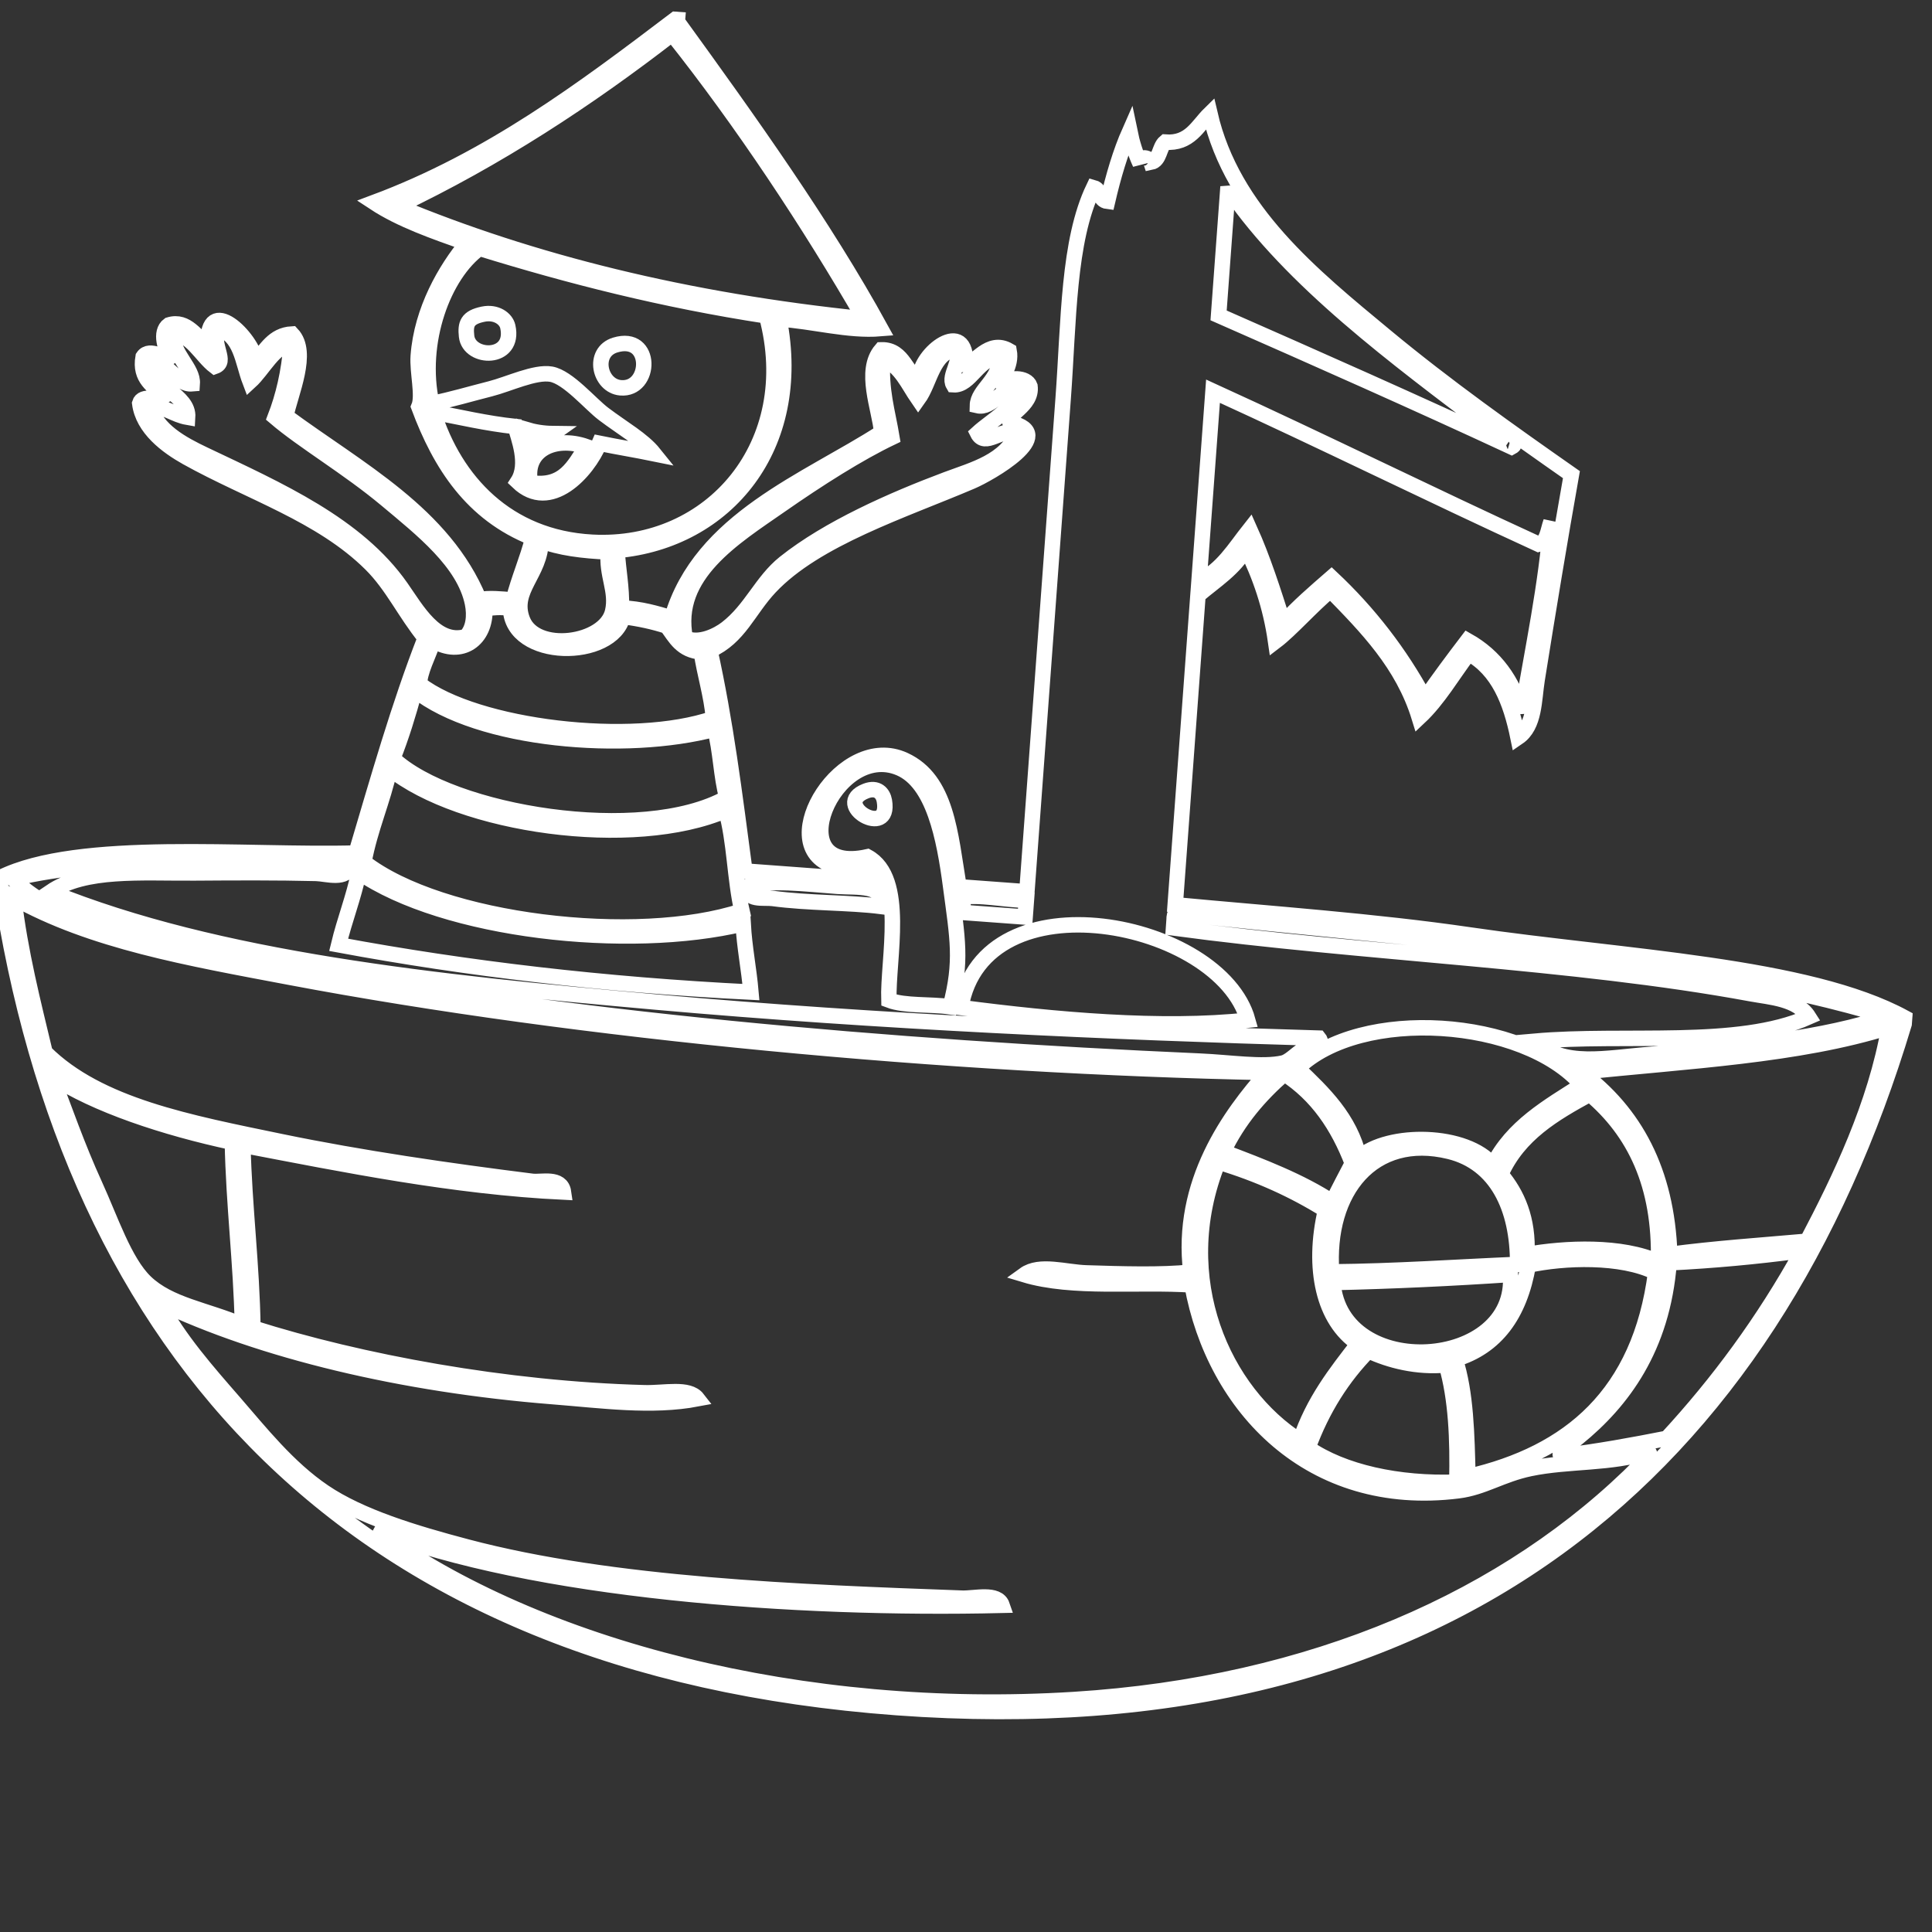 <?xml version="1.0" encoding="utf-8"?>
<!-- Generator: Adobe Illustrator 14.0.0, SVG Export Plug-In . SVG Version: 6.00 Build 43363)  -->
<!DOCTYPE svg PUBLIC "-//W3C//DTD SVG 1.1//EN" "http://www.w3.org/Graphics/SVG/1.1/DTD/svg11.dtd">
<svg version="1.1" id="Layer_1" xmlns="http://www.w3.org/2000/svg" xmlns:xlink="http://www.w3.org/1999/xlink" x="0px" y="0px"
	 width="100px" height="100px" viewBox="0 0 100 100" enable-background="new 0 0 100 100" xml:space="preserve">
<rect x="0" y="0" width="100" height="100" fill="#333333" stroke="none"/>
<path fill="none" stroke="#FFFFFF" stroke-width="0.8" d="M25.005,16.262c0.672-0.14,1.186,0.228,1.278,0.641
	c0.391,1.76-2.004,1.707-2.133,0.5C24.08,16.768,24.185,16.432,25.005,16.262z"/>
<path fill="none" stroke="#FFFFFF" stroke-width="0.8" d="M31.84,17.86c1.972-0.604,1.884,2.356,0.279,2.212
	C31.019,19.973,30.64,18.228,31.84,17.86z"/>
<path fill="none" stroke="#FFFFFF" stroke-width="0.8" d="M44.819,40.943c0.596-0.229,0.89,0.127,0.956,0.508
	C46.123,43.464,43.003,41.643,44.819,40.943z"/>
<path fill="none" stroke="#FFFFFF" stroke-width="0.8" d="M34.957,1c0.037,0.002,0.073,0.005,0.11,0.008
	c-0.003,0.037-0.006,0.072-0.009,0.108c3.68,5.083,7.582,10.521,10.529,15.893c-1.696,0.14-3.479-0.384-5.26-0.497
	c1.295,6.623-2.727,11.473-8.386,11.98c0.055,1.008,0.251,1.895,0.223,2.975c1.024,0.041,1.812,0.286,2.609,0.521
	c1.483-5.098,7.011-7.121,10.86-9.608c-0.099-1.199-0.951-3.189-0.018-4.273c1.205-0.035,1.303,1.388,1.99,1.461
	c-0.023-1.275,2.476-3.199,2.368-0.702c0.502-0.013,1.191-1.338,2.26-0.711c0.152,0.81-0.457,1.362-0.349,1.727
	c0.269-0.363,1.256-0.392,1.427,0.104c0.139,1.043-1.309,1.467-1.022,1.896c2.581,0.57-1.081,2.644-1.988,3.032
	c-3.529,1.508-8.074,2.953-10.445,5.476c-1.128,1.2-1.587,2.6-3.11,3.278c0.813,3.675,1.269,7.353,1.809,11.416
	c2.231,0.164,4.462,0.328,6.695,0.494c-0.25-1.046-1.528-0.54-2.258-0.825c-2.943-1.147,0.618-6.889,3.819-5.416
	c2.209,1.018,2.372,3.812,2.827,6.563c1.171,0.086,2.342,0.172,3.513,0.259c0.601-8.172,1.253-17.044,1.875-25.498
	c0.3-4.065,0.25-8.178,1.578-10.948c0.391,0.107,0.267,0.655,0.721,0.71c0.304-1.305,0.665-2.544,1.15-3.639
	c0.124,0.607,0.3,1.171,0.538,1.682c-0.03-0.446,0.477-0.313,0.559-0.068c0.467-0.09,0.42-0.775,0.738-1.042
	c1.279,0.095,1.667-0.839,2.315-1.473c1.164,5.046,5.298,8.375,9.085,11.514c3.147,2.61,6.505,4.987,9.626,7.171
	c-0.584,3.296-1.213,7.09-1.773,10.605c-0.169,1.055-0.117,2.4-0.992,2.995c-0.38-1.853-1.012-3.491-2.55-4.35
	c-0.845,1.115-1.562,2.38-2.562,3.317c-0.854-2.772-2.727-4.674-4.592-6.582c-0.958,0.788-2.057,2.043-2.843,2.639
	c-0.26-1.819-0.808-3.391-1.521-4.823c-0.604,1.077-1.613,1.688-2.497,2.445c-0.394,5.339-0.784,10.678-1.178,16.017
	c4.935,0.466,10.32,0.84,15.225,1.558c8.007,1.173,17.505,1.554,22.529,4.286c-0.008,0.108-0.016,0.218-0.024,0.326
	C91.644,75.97,75.137,90.497,46.405,88.385C18.131,86.306,3.583,69.904,0,45.644c0.005-0.072,0.012-0.146,0.017-0.218
	c4.066-2.016,12.773-1.11,18.413-1.274c1.124-3.788,2.209-7.623,3.578-11.13c-1.056-1.294-1.684-2.704-2.809-3.822
	c-2.575-2.561-6.296-3.718-9.527-5.521C8.638,23.1,7.395,22.183,7.231,20.87c0.129-0.442,0.908-0.137,1.239-0.348
	c-0.498-0.561-1.266-0.888-1.062-2.05c0.34-0.508,1.17,0.177,1.435-0.003c-0.28-0.317-0.604-1.291-0.1-1.651
	c0.958-0.292,1.42,0.674,2.021,1.025c-0.064-2.728,2.301-0.332,2.477,0.84c0.533-0.569,0.891-1.341,1.87-1.396
	c0.907,0.96-0.084,3.101-0.313,4.25c3.78,2.787,8.169,5.051,10.007,9.5c0.498-0.097,1.133-0.036,1.764,0.02
	c0.286-1.128,0.721-2.085,1.008-3.212c-3.15-1.25-4.785-3.796-5.901-6.788c0.245-0.573-0.087-1.8-0.027-2.631
	c0.175-2.38,1.411-4.498,2.527-5.839c-1.715-0.608-3.441-1.204-4.812-2.107C25.363,8.243,30.169,4.632,34.957,1z M34.791,1.755
	c-4.38,3.392-9.048,6.453-14.229,8.921c6.957,2.889,14.953,4.888,24.18,5.832C41.9,11.59,38.431,6.327,34.791,1.755z M78.242,23.136
	c0.365-0.196-0.222-0.247-0.201-0.234c-4.811-3.684-10.268-7.548-13.78-12.188c-0.2-0.261-0.312-0.749-0.723-0.71
	c-0.154,2.106-0.309,4.213-0.464,6.321C68.164,18.564,73.246,20.814,78.242,23.136z M24.814,12.851
	c-1.863,1.358-3.164,4.87-2.467,8.035c1.044-0.211,1.965-0.491,3.036-0.762c0.938-0.238,2.312-0.904,3.146-0.756
	c0.875,0.157,2.023,1.539,2.718,2.062c1.006,0.76,2.017,1.318,2.608,2.054c-0.931-0.19-1.899-0.348-2.83-0.538
	c-0.613,1.467-2.549,3.6-4.229,1.99c0.598-0.918,0.016-2.293-0.121-2.858c-1.517-0.165-2.851-0.483-4.249-0.75
	c1.119,3.571,3.831,6.503,8.223,6.739c6.191,0.332,10.803-5.111,9.029-11.715C34.32,15.531,29.456,14.288,24.814,12.851z
	 M47.527,20.657c-0.533-0.769-0.892-1.687-1.832-2.106c-0.13,1.609,0.255,2.775,0.471,4.088c-1.689,0.804-3.785,2.131-5.776,3.52
	c-2.364,1.647-5.578,3.592-4.919,6.868c0.716,0.34,1.672-0.145,2.133-0.5c1.278-0.983,1.809-2.436,3.008-3.393
	c2.256-1.8,5.584-3.268,8.374-4.314c1.42-0.532,3.063-0.94,3.713-2.466c-0.861-0.218-1.718,0.841-2.103,0.064
	c0.748-0.684,2.042-1.344,2.16-2.361c-0.937,0.001-1.414,1.111-2.166,0.937c0.015-0.827,1.178-1.313,1.181-2.542
	c-1.141,0.037-1.538,1.527-2.425,1.464c-0.284-0.478,0.502-1.269,0.136-1.853C48.254,18.265,48.163,19.776,47.527,20.657z
	 M62.063,30.053c1.18-0.535,1.839-1.667,2.623-2.656c0.686,1.524,1.213,3.181,1.741,4.84c0.769-0.85,1.633-1.591,2.49-2.337
	c1.935,1.814,3.55,3.901,4.835,6.272c0.714-1.033,1.456-2.027,2.209-3.015c1.438,0.809,2.34,2.08,2.816,3.713
	c0.528-3.175,1.28-6.722,1.499-9.859c-0.163,0.445-0.186,1.049-0.639,1.159c-5.667-2.598-11.175-5.332-16.852-7.922
	C62.543,23.514,62.304,26.784,62.063,30.053z M11.122,18.965c-0.7-0.532-1.253-1.705-2.193-1.695
	c0.007,1.092,1.079,1.786,1.022,2.595c-0.81,0.071-1.121-1.048-2.124-1.141c0.072,1.383,1.959,1.704,1.886,2.876
	c-0.726-0.125-1.105-0.551-1.944-0.581c0.303,1.235,1.67,1.971,2.796,2.505c3.875,1.842,7.916,3.623,10.198,6.886
	c0.805,1.15,1.808,2.977,3.345,2.545c0.407-0.39,0.478-1.085,0.348-1.727c-0.431-2.119-2.632-3.838-4.46-5.369
	c-1.988-1.661-4.294-3.009-5.756-4.257c0.422-1.09,0.718-2.327,0.829-3.774c-0.845,0.024-1.455,1.311-2.127,1.924
	c-0.402-1.051-0.456-2.399-1.674-2.752C10.928,17.891,11.803,18.723,11.122,18.965z M27.597,23.026
	c0.173-0.394,0.719-0.355,1.037-0.583c-0.549-0.006-1.005-0.091-1.418-0.214C27.276,22.552,27.341,22.871,27.597,23.026z
	 M27.454,24.986c1.739,0.269,2.246-0.883,2.896-1.869C28.695,22.537,27.114,23.313,27.454,24.986z M27.042,32.077
	c0.674,1.758,4.276,1.246,4.666-0.424c0.249-1.066-0.342-1.883-0.215-3.084c-1.323-0.057-2.538-0.207-3.488-0.584
	C27.989,29.724,26.453,30.54,27.042,32.077z M25.098,31.497c0.059,1.612-1.213,2.52-2.66,1.667
	c-0.229,0.685-0.745,1.661-0.717,2.247c2.925,2.246,10.98,3.227,15.208,1.776c-0.11-1.232-0.454-2.266-0.63-3.442
	c-1.026-0.074-1.347-0.752-1.777-1.336c-0.689-0.226-1.45-0.391-2.282-0.497c-0.532,2.26-5.75,2.26-5.818-0.428
	C25.908,31.403,25.506,31.452,25.098,31.497z M20.334,39.252c3.018,2.853,12.881,4.487,17.286,2.039
	c-0.304-1.103-0.32-2.449-0.621-3.552c-4.576,1.221-12.21,0.628-15.523-2.018C21.14,36.95,20.776,38.145,20.334,39.252z
	 M49.203,45.868c-0.331-2.504-0.883-5.358-2.641-6.11c-3.397-1.45-6.32,5.62-1.661,4.589c2.029,1.101,1.038,5.316,1.108,7.42
	c0.825,0.315,2.155,0.196,3.175,0.344C49.809,49.75,49.563,48.581,49.203,45.868z M18.836,44.619
	c3.979,3.099,14.128,4.322,19.567,2.534c-0.382-1.645-0.376-3.624-0.831-5.209c-4.812,2.077-13.743,0.789-17.389-2.155
	C19.808,41.485,19.165,42.872,18.836,44.619z M43.353,45.875c-1.689-0.124-3.515-0.356-4.633-0.013
	c-0.152,0.792,0.813,0.579,1.278,0.642c1.818,0.247,3.974,0.205,5.598,0.412C45.875,45.749,44.341,45.948,43.353,45.875z
	 M49.875,47.231c1.062,0.078,2.123,0.155,3.185,0.234c0.021-0.29,0.043-0.582,0.065-0.871c-1.106-0.009-2.479-0.329-3.413-0.142
	C49.862,46.629,49.854,46.942,49.875,47.231z M60.772,47.596c-0.01,0.146-0.021,0.29-0.031,0.436
	c9.812,1.326,20.637,1.695,29.878,3.403c1.015,0.188,2.399,0.253,3.001,1.205c-3.682,1.634-9.482,0.834-14.218,1.255
	c1.608,1.374,3.6,0.864,6.132,0.671c4.358-0.333,9-0.859,12.172-1.952c-10.611-3.196-24.15-3.885-36.799-5.336
	C60.779,47.285,60.777,47.439,60.772,47.596z M0.674,45.474c1.521,1.619,3.953,2.243,6.301,2.874
	c2.415,0.649,5.113,1.153,7.821,1.67c14.288,2.732,31.206,4.194,47.314,4.906c1.543,0.067,3.254,0.339,4.297,0.097
	c0.345-0.081,0.656-0.454,1.043-0.69c0.37-0.225,1.092-0.267,0.817-0.597c-10.838-0.312-22.78-0.843-34.294-1.866
	c-11.446-1.016-22.708-2.195-31.363-5.701c1.797-1.218,4.669-0.964,7.465-0.984c2.081-0.015,4.259-0.026,6.29,0.024
	c0.559,0.015,1.573,0.375,1.795-0.415C12.28,44.484,5.624,44.312,0.674,45.474z M49.733,52.15
	c4.851,0.637,10.402,1.136,14.852,0.654C63.158,47.664,50.914,45.198,49.733,52.15z M17.527,48.904
	c6.628,1.232,13.714,2.07,21.341,2.447c-0.104-1.206-0.334-2.302-0.403-3.536c-5.946,1.431-15.463,0.377-19.889-2.668
	C18.296,46.48,17.839,47.607,17.527,48.904z M97.775,53.164c-4.704,1.484-10.468,1.749-15.953,2.331
	c2.788,2.071,4.456,5.1,4.604,9.433c2.3-0.309,4.727-0.471,7.11-0.683C95.254,60.981,97.068,57.198,97.775,53.164z M14.977,50.58
	c-5.2-0.983-10.24-1.856-14.264-4.117c0.334,2.845,0.998,5.407,1.617,8.005c2.778,2.764,7.463,3.638,12.241,4.627
	c4.112,0.849,8.674,1.511,12.981,2.051c0.468,0.058,1.502-0.24,1.615,0.556c-5.684-0.271-11.367-1.426-16.596-2.426
	c0.079,3.234,0.471,6.198,0.519,9.458c5.54,1.756,13.073,3.166,20.279,3.355c1.025,0.026,2.275-0.283,2.736,0.312
	c-2.373,0.452-4.958,0.087-7.496-0.112c-7.784-0.616-15.092-2.368-20.388-4.896c1.064,1.967,2.492,3.575,3.92,5.217
	c1.315,1.513,2.765,3.355,4.628,4.614c1.89,1.279,4.656,2.119,7.405,2.845c7.532,1.99,17.183,2.346,25.627,2.652
	c0.658,0.023,1.838-0.306,2.069,0.37c-10.703,0.251-24.236-0.729-32.486-3.922c8.493,6.169,22.221,9.673,36.212,8.798
	c12.312-0.769,22.492-5.232,29.369-12.189c0.137-0.141,0.549-0.329,0.376-0.631c-1.934,0.641-4.132,0.449-6.132,0.864
	c-1.489,0.31-2.414,0.985-3.728,1.15c-7.646,0.956-12.636-4.319-13.783-10.653c-2.807-0.189-6.164,0.229-8.68-0.53
	c0.795-0.575,2.132-0.127,3.208-0.093c1.866,0.059,3.871,0.121,5.413-0.04c-0.575-4.65,2.044-8.167,3.958-10.334
	C49.088,55.19,30.023,53.424,14.977,50.58z M67.159,55.295c1.352,1.291,2.709,2.58,3.192,4.617c1.523-1.33,5.559-1.269,6.924,0.399
	c1.003-1.998,2.849-3.027,4.608-4.152C78.877,52.688,70.427,52.103,67.159,55.295z M82.291,56.628
	c-1.857,1.015-3.677,2.073-4.609,4.152c0.863,1.029,1.432,2.313,1.35,4.152c2-0.354,4.895-0.483,6.812,0.391
	C85.95,61.319,84.589,58.571,82.291,56.628z M66.477,55.574c-1.264,1.106-2.379,2.383-3.166,4.039
	c2.014,0.759,4.015,1.529,5.657,2.607c0.33-0.685,0.685-1.343,1.029-2.007C69.261,58.293,68.179,56.669,66.477,55.574z
	 M75.011,59.598c-3.945-0.96-6.387,2.058-6.087,6.234c3.295-0.029,6.422-0.251,9.629-0.387
	C78.576,62.515,77.447,60.191,75.011,59.598z M4.915,61.343c0.799,1.748,1.522,3.964,2.61,5.013
	c1.242,1.196,3.135,1.425,5.022,2.229c-0.071-3.238-0.453-6.213-0.519-9.458c-3.495-0.748-7.109-1.939-9.348-3.425
	C3.309,57.329,4,59.345,4.915,61.343z M63.052,60.142c-2.425,6.051,0.279,11.934,4.236,14.443c0.681-2.052,1.854-3.536,3.017-5.035
	c-1.806-1.197-2.403-3.899-1.696-6.919C66.977,61.609,65.139,60.77,63.052,60.142z M86.393,65.363
	c-0.342,4.417-2.428,7.187-4.748,9.072c-0.342,0.278-1.088,0.71-0.843,0.925c1.891-0.231,3.691-0.56,5.476-0.912
	c2.647-2.862,5.006-6.059,7.001-9.673c-0.073-0.006-0.146-0.01-0.22-0.018C90.909,65.043,88.689,65.248,86.393,65.363z
	 M79.102,65.486c-0.44,2.566-1.662,4.232-3.78,4.87c0.562,1.729,0.604,3.904,0.657,6.073c5.255-1.206,8.899-4.263,9.717-10.569
	C83.932,64.975,80.936,65.083,79.102,65.486z M68.992,66.384c0.421,5.174,9.579,4.539,9.191-0.418
	C75.175,66.168,72.117,66.313,68.992,66.384z M70.828,69.914c-1.325,1.352-2.39,3.001-3.128,5.029
	c1.806,1.246,4.676,1.886,7.706,1.771c0.05-2.221-0.038-4.325-0.546-6.066C73.338,70.79,71.924,70.426,70.828,69.914z"/>
</svg>

